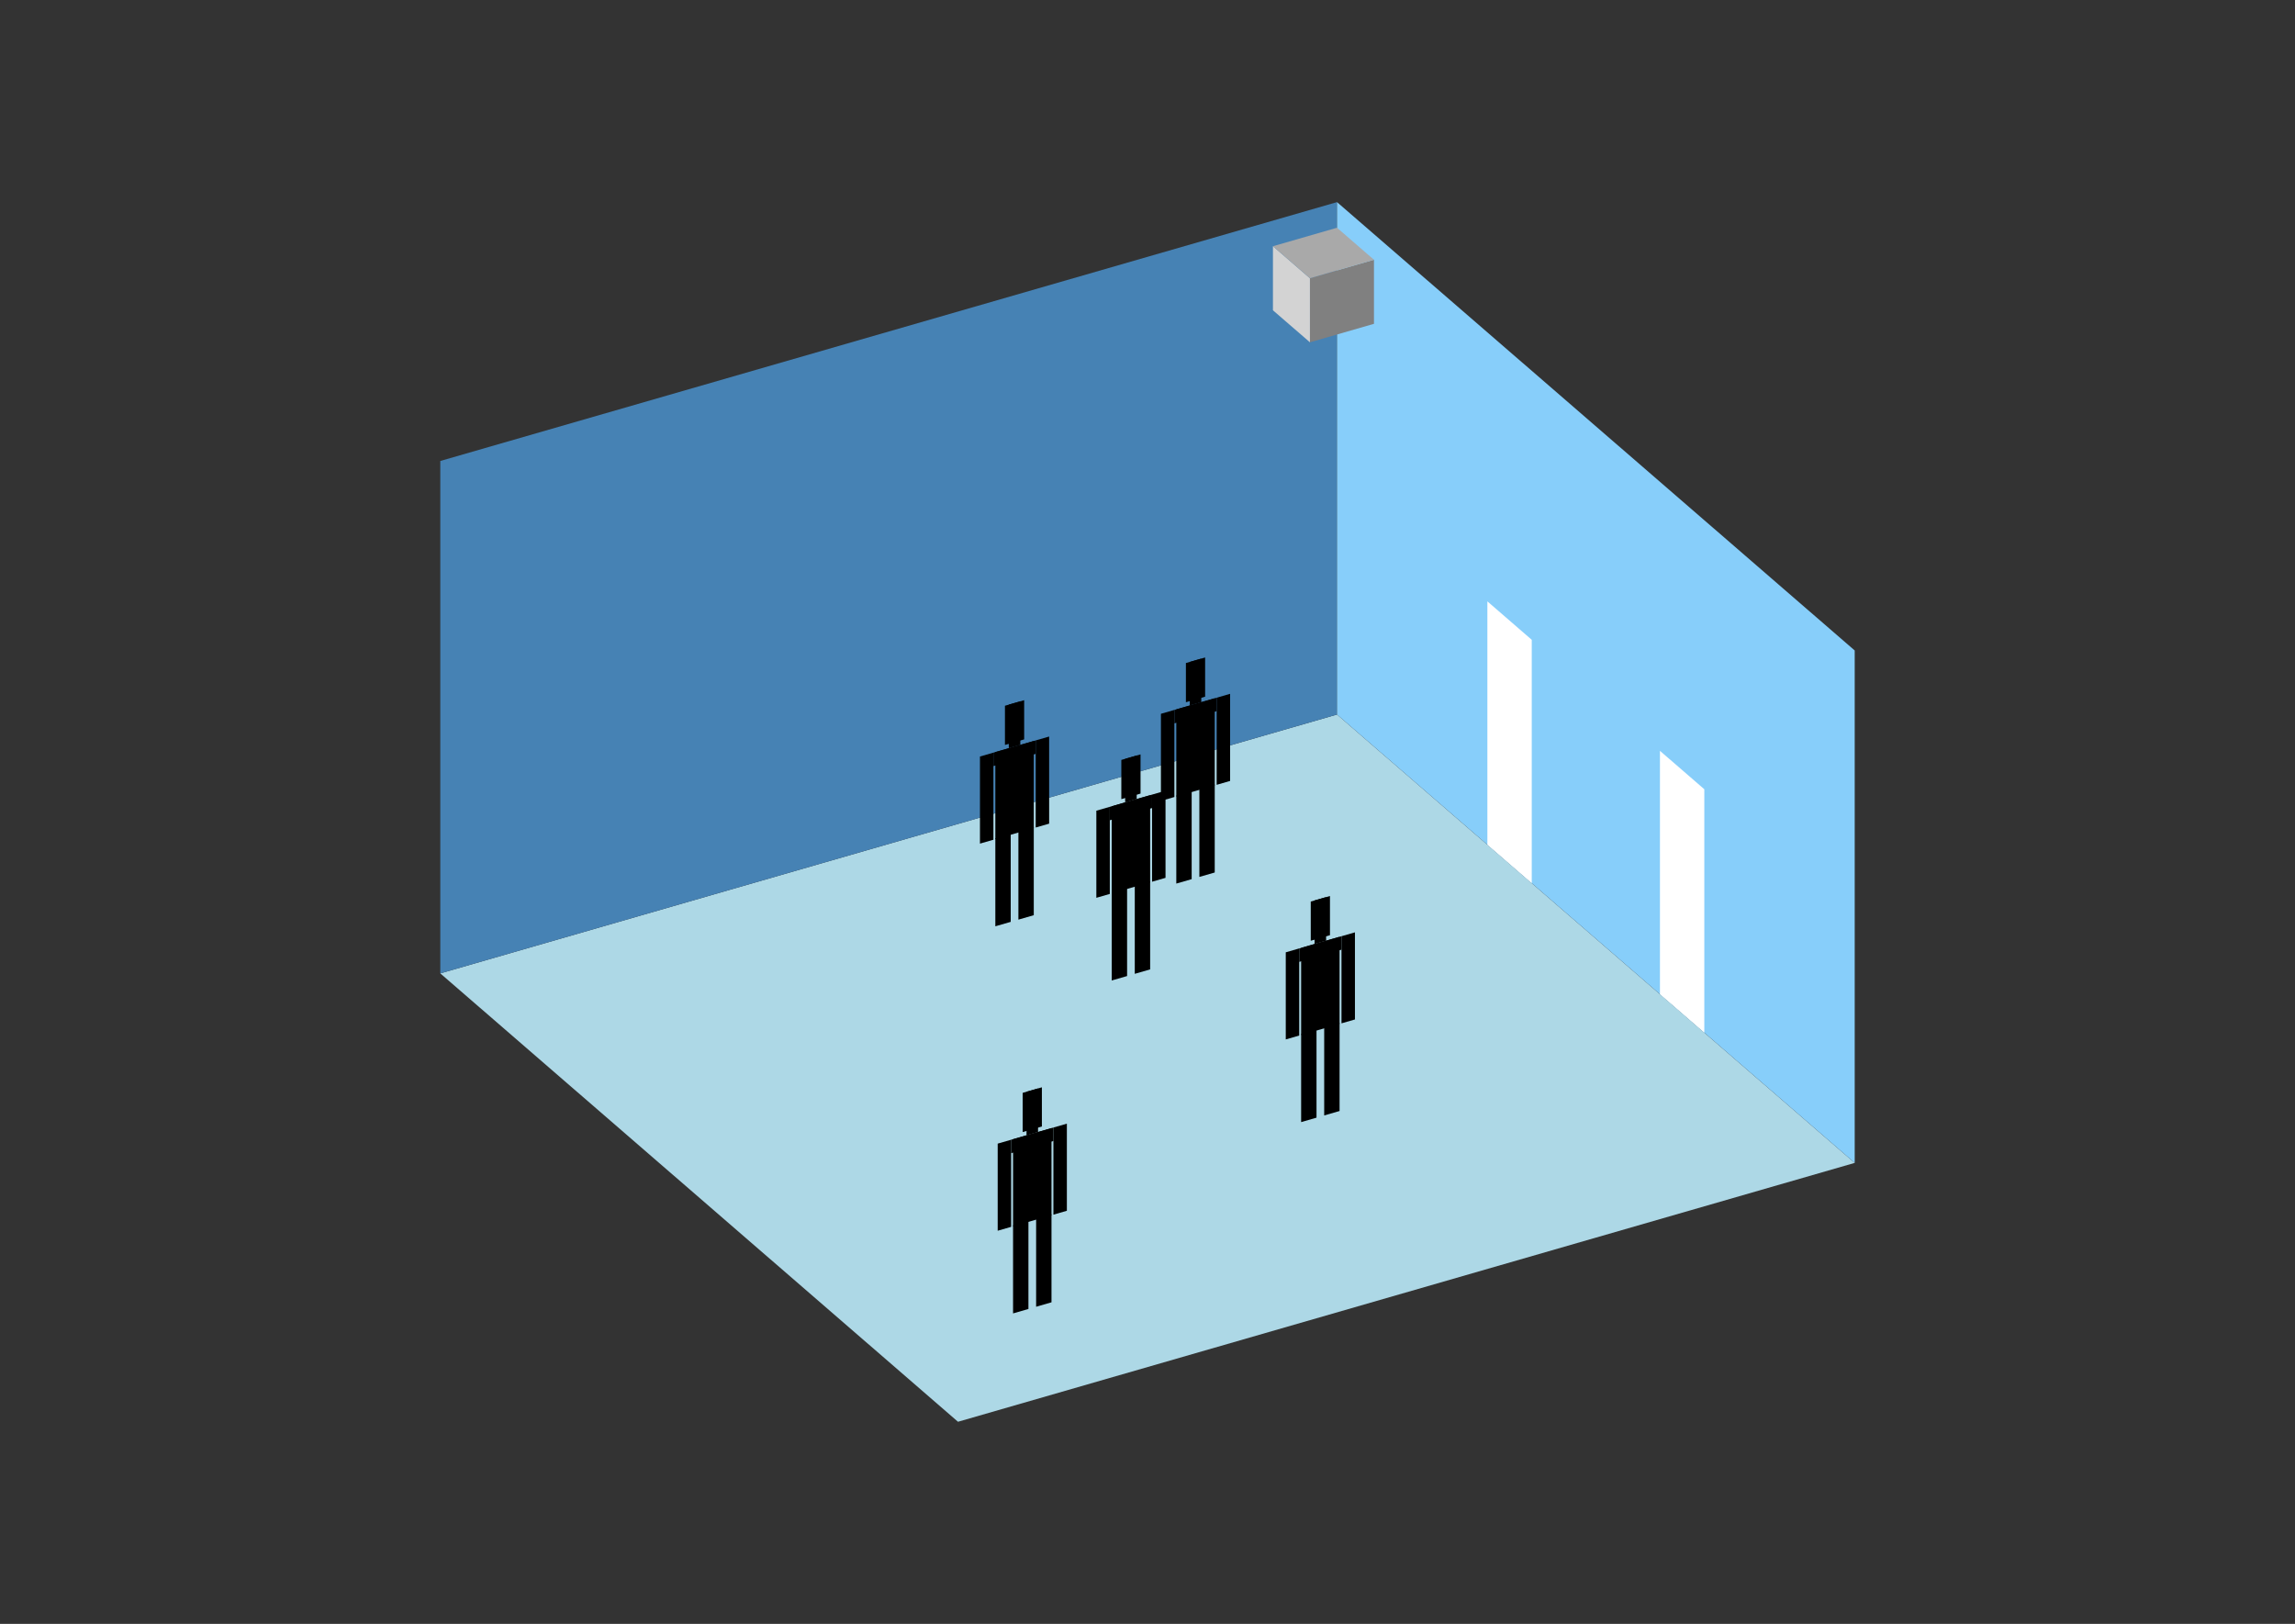 <?xml version="1.0" encoding="UTF-8"?>
<svg
  xmlns="http://www.w3.org/2000/svg"
  width="848"
  height="600"
  style="background-color:white"
>
  <rect width="100%" height="100%" fill="#333333" stroke="none"/>
  <polygon fill="lightblue" points="353.982,525.321 162.689,359.656 494.018,264.01 685.311,429.675" />
  <polygon fill="steelblue" points="162.689,359.656 162.689,170.325 494.018,74.679 494.018,264.01" />
  <polygon fill="lightskyblue" points="685.311,429.675 685.311,240.344 494.018,74.679 494.018,264.01" />
  <polygon fill="white" points="565.981,326.331 565.981,236.399 549.584,222.199 549.584,312.132" />
  <polygon fill="white" points="629.745,381.553 629.745,291.621 613.349,277.421 613.349,367.353" />
  <polygon fill="grey" points="484.016,126.477 484.016,102.81 507.682,95.979 507.682,119.645" />
  <polygon fill="lightgrey" points="484.016,126.477 484.016,102.81 470.352,90.977 470.352,114.644" />
  <polygon fill="darkgrey" points="484.016,102.81 470.352,90.977 494.018,84.145 507.682,95.979" />
  <polygon fill="hsl(324.0,50.0%,73.872%)" points="367.777,342.252 367.777,309.744 373.457,308.104 373.457,340.612" />
  <polygon fill="hsl(324.0,50.0%,73.872%)" points="381.977,338.153 381.977,305.644 376.297,307.284 376.297,339.792" />
  <polygon fill="hsl(324.0,50.0%,73.872%)" points="362.097,311.705 362.097,279.519 367.067,278.084 367.067,310.27" />
  <polygon fill="hsl(324.0,50.0%,73.872%)" points="382.687,305.761 382.687,273.575 387.657,272.14 387.657,304.327" />
  <polygon fill="hsl(324.0,50.0%,73.872%)" points="367.067,283.054 367.067,278.084 382.687,273.575 382.687,278.545" />
  <polygon fill="hsl(324.0,50.0%,73.872%)" points="367.777,310.065 367.777,277.879 381.977,273.78 381.977,305.966" />
  <polygon fill="hsl(324.0,50.0%,73.872%)" points="371.327,275.245 371.327,260.761 378.427,258.712 378.427,273.196" />
  <polygon fill="hsl(324.0,50.0%,73.872%)" points="372.747,276.444 372.747,260.351 377.007,259.122 377.007,275.215" />
  <polygon fill="hsl(324.0,50.0%,73.075%)" points="434.642,326.471 434.642,293.963 440.322,292.323 440.322,324.831" />
  <polygon fill="hsl(324.0,50.0%,73.075%)" points="448.842,322.372 448.842,289.863 443.162,291.503 443.162,324.011" />
  <polygon fill="hsl(324.0,50.0%,73.075%)" points="428.962,295.924 428.962,263.738 433.932,262.303 433.932,294.489" />
  <polygon fill="hsl(324.0,50.0%,73.075%)" points="449.552,289.98 449.552,257.794 454.522,256.359 454.522,288.546" />
  <polygon fill="hsl(324.0,50.0%,73.075%)" points="433.932,267.273 433.932,262.303 449.552,257.794 449.552,262.764" />
  <polygon fill="hsl(324.0,50.0%,73.075%)" points="434.642,294.284 434.642,262.098 448.842,257.999 448.842,290.185" />
  <polygon fill="hsl(324.0,50.0%,73.075%)" points="438.192,259.464 438.192,244.98 445.292,242.931 445.292,257.414" />
  <polygon fill="hsl(324.0,50.0%,73.075%)" points="439.612,260.663 439.612,244.57 443.872,243.34 443.872,259.434" />
  <polygon fill="hsl(324.0,50.0%,66.53%)" points="410.779,362.273 410.779,329.765 416.459,328.125 416.459,360.633" />
  <polygon fill="hsl(324.0,50.0%,66.53%)" points="424.979,358.174 424.979,325.666 419.299,327.305 419.299,359.814" />
  <polygon fill="hsl(324.0,50.0%,66.53%)" points="405.099,331.726 405.099,299.54 410.069,298.105 410.069,330.292" />
  <polygon fill="hsl(324.0,50.0%,66.53%)" points="425.689,325.783 425.689,293.596 430.659,292.162 430.659,324.348" />
  <polygon fill="hsl(324.0,50.0%,66.53%)" points="410.069,303.075 410.069,298.105 425.689,293.596 425.689,298.566" />
  <polygon fill="hsl(324.0,50.0%,66.53%)" points="410.779,330.087 410.779,297.901 424.979,293.801 424.979,325.988" />
  <polygon fill="hsl(324.0,50.0%,66.53%)" points="414.329,295.266 414.329,280.783 421.429,278.733 421.429,293.217" />
  <polygon fill="hsl(324.0,50.0%,66.53%)" points="415.749,296.466 415.749,280.373 420.009,279.143 420.009,295.236" />
  <polygon fill="hsl(324.0,50.0%,50.111%)" points="480.77,414.6 480.77,382.091 486.45,380.452 486.45,412.96" />
  <polygon fill="hsl(324.0,50.0%,50.111%)" points="494.97,410.5 494.97,377.992 489.29,379.632 489.29,412.14" />
  <polygon fill="hsl(324.0,50.0%,50.111%)" points="475.09,384.053 475.09,351.867 480.06,350.432 480.06,382.618" />
  <polygon fill="hsl(324.0,50.0%,50.111%)" points="495.68,378.109 495.68,345.923 500.65,344.488 500.65,376.675" />
  <polygon fill="hsl(324.0,50.0%,50.111%)" points="480.06,355.402 480.06,350.432 495.68,345.923 495.68,350.893" />
  <polygon fill="hsl(324.0,50.0%,50.111%)" points="480.77,382.413 480.77,350.227 494.97,346.128 494.97,378.314" />
  <polygon fill="hsl(324.0,50.0%,50.111%)" points="484.32,347.593 484.32,333.109 491.42,331.06 491.42,345.543" />
  <polygon fill="hsl(324.0,50.0%,50.111%)" points="485.74,348.792 485.74,332.699 490,331.469 490,347.563" />
  <polygon fill="hsl(324.0,50.0%,41.066%)" points="374.326,485.286 374.326,452.777 380.006,451.138 380.006,483.646" />
  <polygon fill="hsl(324.0,50.0%,41.066%)" points="388.526,481.186 388.526,448.678 382.846,450.318 382.846,482.826" />
  <polygon fill="hsl(324.0,50.0%,41.066%)" points="368.646,454.739 368.646,422.553 373.616,421.118 373.616,453.304" />
  <polygon fill="hsl(324.0,50.0%,41.066%)" points="389.236,448.795 389.236,416.609 394.206,415.174 394.206,447.36" />
  <polygon fill="hsl(324.0,50.0%,41.066%)" points="373.616,426.088 373.616,421.118 389.236,416.609 389.236,421.579" />
  <polygon fill="hsl(324.0,50.0%,41.066%)" points="374.326,453.099 374.326,420.913 388.526,416.814 388.526,449" />
  <polygon fill="hsl(324.0,50.0%,41.066%)" points="377.876,418.279 377.876,403.795 384.976,401.745 384.976,416.229" />
  <polygon fill="hsl(324.0,50.0%,41.066%)" points="379.296,419.478 379.296,403.385 383.556,402.155 383.556,418.249" />
</svg>
